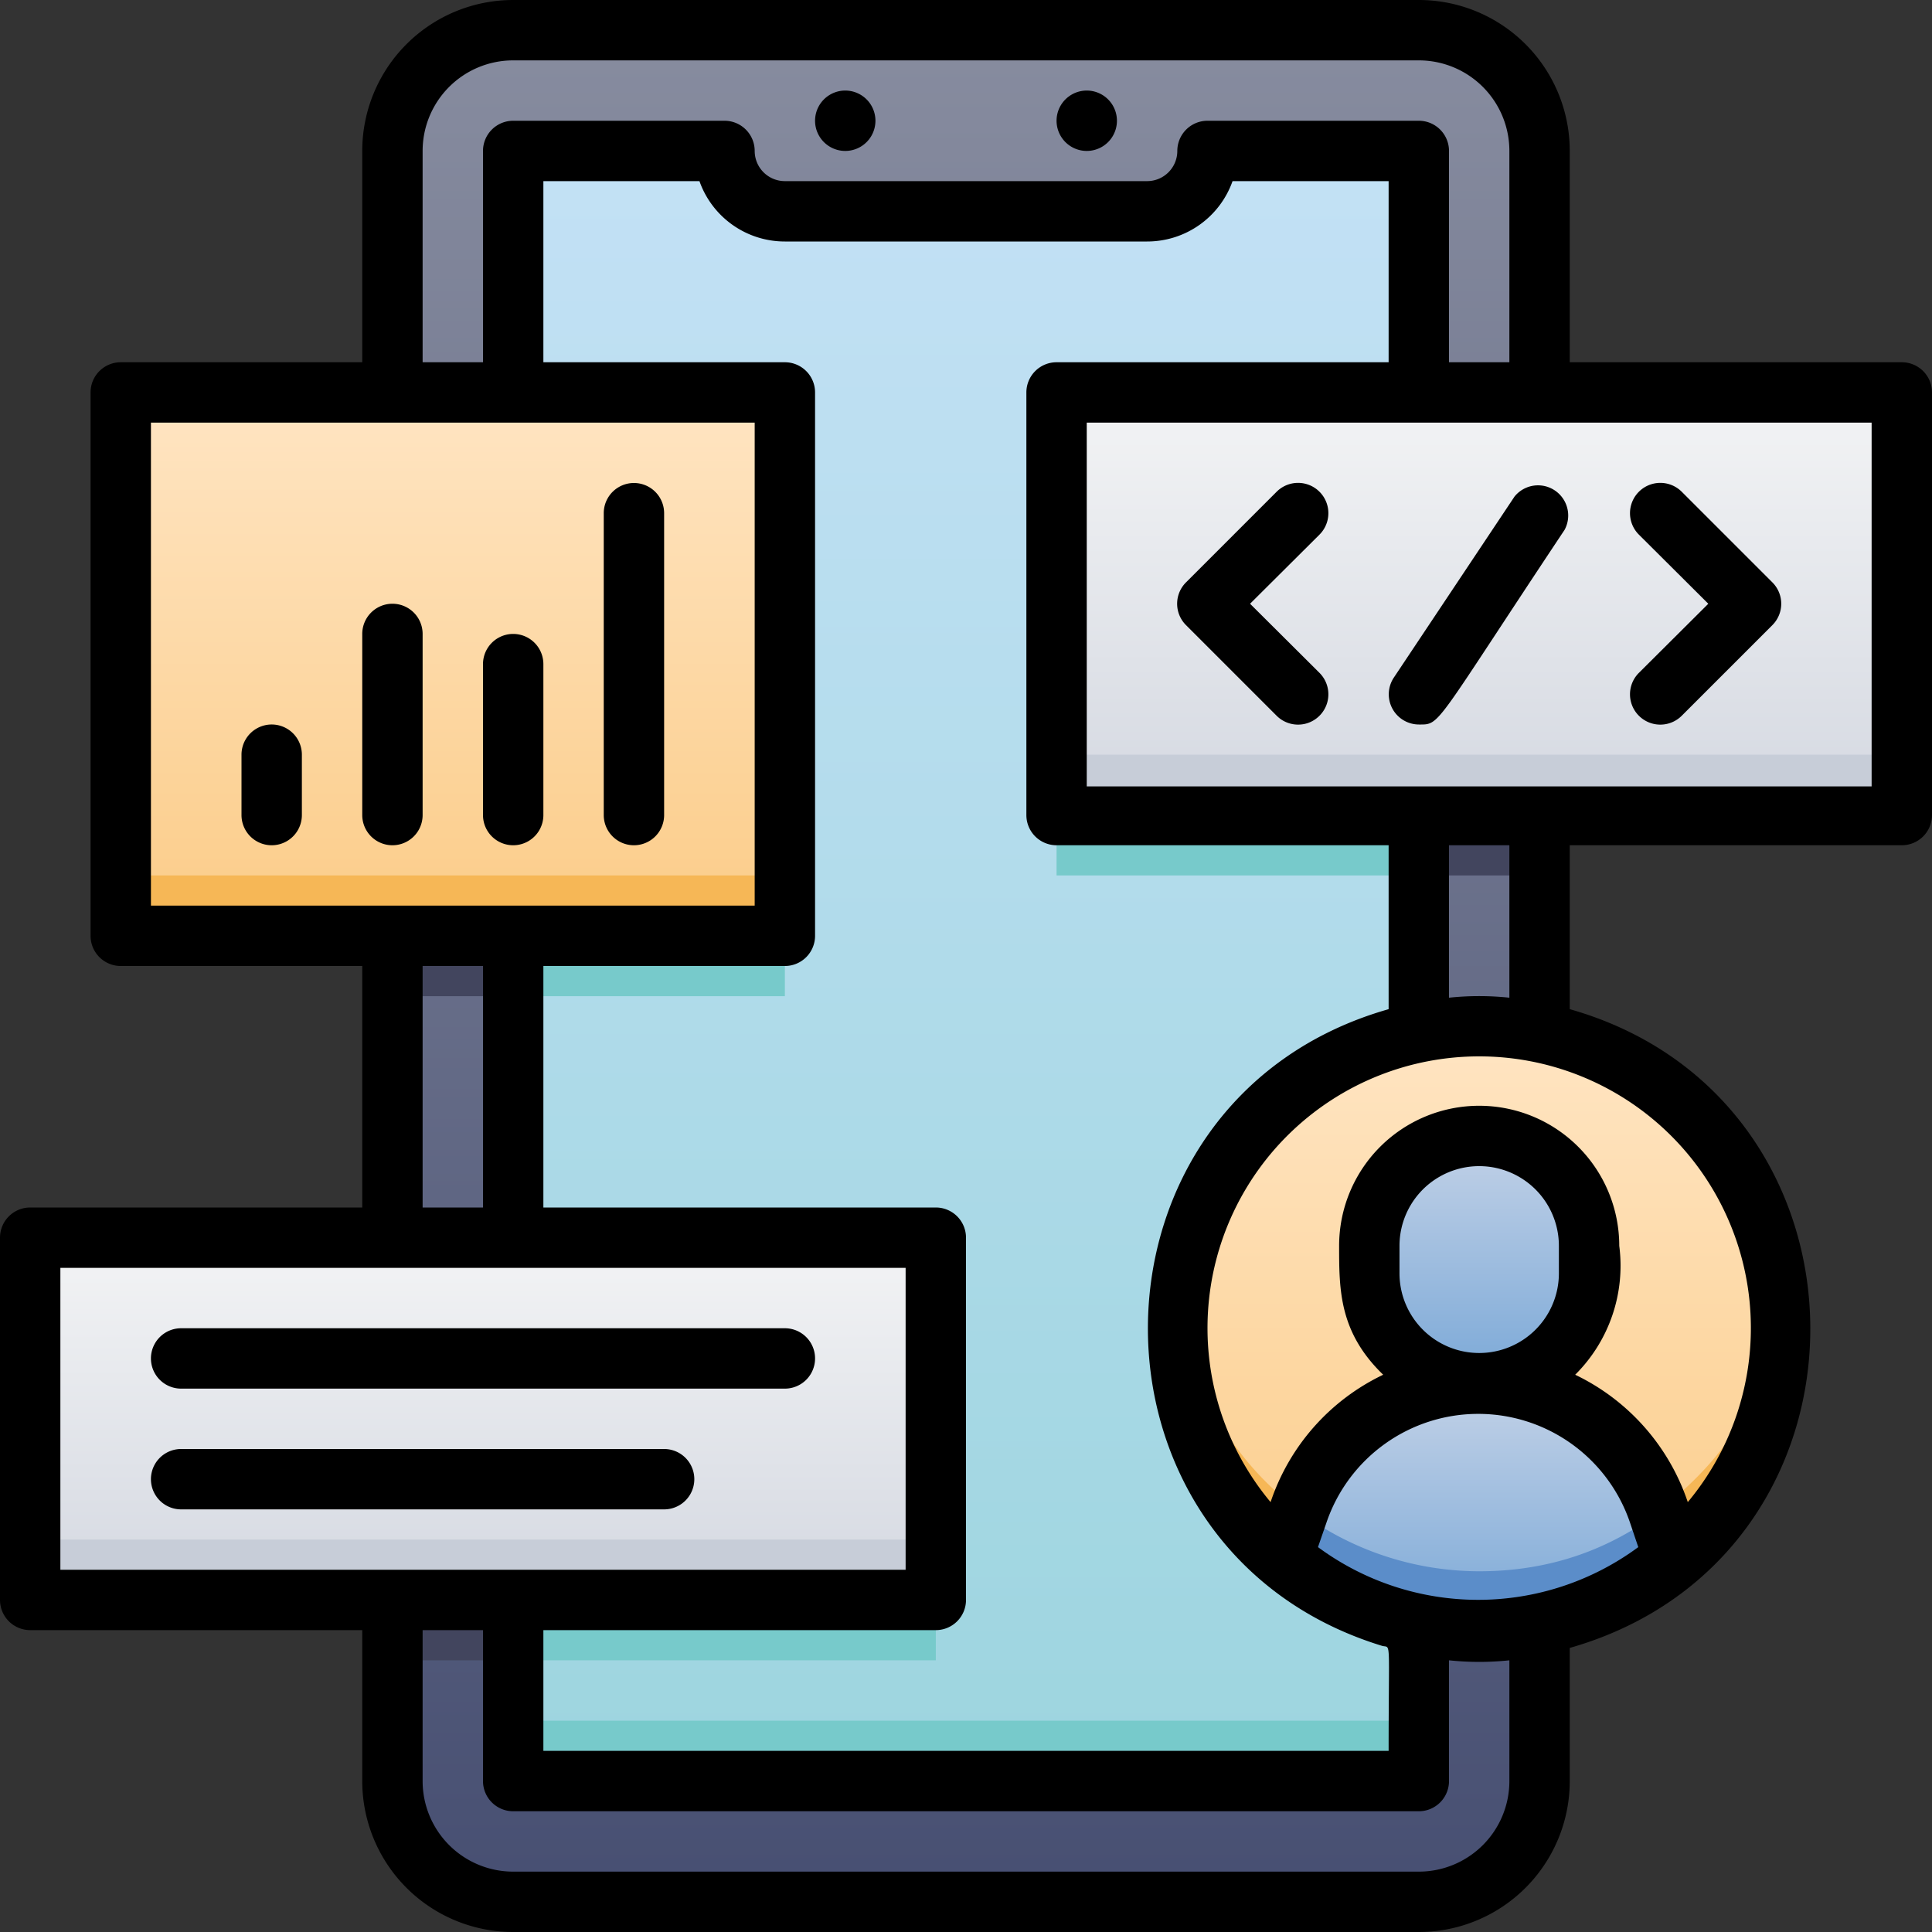 <svg xmlns="http://www.w3.org/2000/svg" xmlns:xlink="http://www.w3.org/1999/xlink" viewBox="0 0 64 64"><rect x="0" y="0" width="64" height="64" fill="#333333" stroke="none"/><defs><style>.cls-1{fill:url(#linear-gradient);}.cls-2{fill:url(#linear-gradient-2);}.cls-3{fill:#77cacb;}.cls-4{fill:url(#linear-gradient-3);}.cls-5{fill:url(#linear-gradient-4);}.cls-6{fill:url(#linear-gradient-5);}.cls-7{fill:url(#linear-gradient-6);}.cls-8{fill:#c7cdd8;}.cls-9{fill:#42455e;}.cls-10{fill:url(#linear-gradient-7);}.cls-11{fill:url(#linear-gradient-8);}.cls-12{fill:#f6b756;}.cls-13{fill:#5b8dc9;}</style><linearGradient id="linear-gradient" x1="32" y1="63" x2="32" y2="1" gradientUnits="userSpaceOnUse"><stop offset="0" stop-color="#474f72"/><stop offset="1" stop-color="#878c9f"/></linearGradient><linearGradient id="linear-gradient-2" x1="32" y1="59" x2="32" y2="5" gradientUnits="userSpaceOnUse"><stop offset="0" stop-color="#9dd5df"/><stop offset="1" stop-color="#c3e1f5"/></linearGradient><linearGradient id="linear-gradient-3" x1="49" y1="54" x2="49" y2="34" gradientUnits="userSpaceOnUse"><stop offset="0" stop-color="#fbcc88"/><stop offset="1" stop-color="#ffe5c3"/></linearGradient><linearGradient id="linear-gradient-4" x1="49" y1="45.82" x2="49" y2="37.64" gradientUnits="userSpaceOnUse"><stop offset="0" stop-color="#7aa8d7"/><stop offset="1" stop-color="#c3d2e7"/></linearGradient><linearGradient id="linear-gradient-5" y1="53.99" y2="45.83" xlink:href="#linear-gradient-4"/><linearGradient id="linear-gradient-6" x1="16" y1="53" x2="16" y2="41" gradientUnits="userSpaceOnUse"><stop offset="0" stop-color="#d4d8e1"/><stop offset="1" stop-color="#f3f4f5"/></linearGradient><linearGradient id="linear-gradient-7" x1="49" y1="27" x2="49" y2="13" xlink:href="#linear-gradient-6"/><linearGradient id="linear-gradient-8" x1="15" y1="31" x2="15" y2="13" xlink:href="#linear-gradient-3"/></defs><title>User Experience</title><g id="User_Experience" data-name="User Experience"><rect class="cls-1" x="13" y="1" width="38" height="62" rx="4"/><path class="cls-2" d="M47,5V59H17V5h7a2,2,0,0,0,2,2H38a2,2,0,0,0,2-2Z"/><rect class="cls-3" x="17" y="57" width="30" height="2"/><circle class="cls-4" cx="49" cy="44" r="10"/><path class="cls-5" d="M49,45.82a3.64,3.64,0,0,1-3.64-3.64v-.91a3.64,3.64,0,0,1,7.28,0v.91A3.64,3.64,0,0,1,49,45.82Z"/><path class="cls-6" d="M55.48,51.61a10,10,0,0,1-13,0l.5-1.48A6.31,6.31,0,0,1,55,50.05S55.47,51.58,55.48,51.61Z"/><rect class="cls-7" x="1" y="41" width="30" height="12"/><rect class="cls-8" x="1" y="51" width="30" height="2"/><rect class="cls-9" x="13" y="53" width="4" height="2"/><rect class="cls-3" x="17" y="53" width="14" height="2"/><rect class="cls-10" x="35" y="13" width="28" height="14"/><rect class="cls-8" x="35" y="25" width="28" height="2"/><rect class="cls-9" x="47" y="27" width="4" height="2"/><rect class="cls-3" x="35" y="27" width="12" height="2"/><rect class="cls-11" x="4" y="13" width="22" height="18"/><rect class="cls-12" x="4" y="29" width="22" height="2"/><rect class="cls-9" x="13" y="31" width="4" height="2"/><rect class="cls-3" x="17" y="31" width="9" height="2"/><path class="cls-12" d="M43.05,50.05s-.52,1.53-.53,1.56A10,10,0,0,1,39.05,43,10,10,0,0,0,43.05,50.05Z"/><path class="cls-12" d="M55.48,51.61,55,50.13c-.1-.3,3.47-2.12,4-7.11A10,10,0,0,1,55.48,51.61Z"/><path class="cls-13" d="M55.48,51.61a10,10,0,0,1-13,0s.51-1.53.53-1.56a10,10,0,0,0,6,2c4,0,5.89-2.13,6-1.87Z"/><path d="M29,4a1,1,0,0,0-2,0A1,1,0,0,0,29,4Z"/><path d="M37,4a1,1,0,0,0-2,0A1,1,0,0,0,37,4Z"/><path d="M63,12H52V5a5,5,0,0,0-5-5H17a5,5,0,0,0-5,5v7H4a1,1,0,0,0-1,1V31a1,1,0,0,0,1,1h8v8H1a1,1,0,0,0-1,1V53a1,1,0,0,0,1,1H12v5a5,5,0,0,0,5,5H47a5,5,0,0,0,5-5V54.59c10.67-3.05,10.58-18.16,0-21.16V28H63a1,1,0,0,0,1-1V13A1,1,0,0,0,63,12ZM14,5a3,3,0,0,1,3-3H47a3,3,0,0,1,3,3v7H48V5a1,1,0,0,0-1-1H40a1,1,0,0,0-1,1,1,1,0,0,1-1,1H26a1,1,0,0,1-1-1,1,1,0,0,0-1-1H17a1,1,0,0,0-1,1v7H14Zm21,7a1,1,0,0,0-1,1V27a1,1,0,0,0,1,1H46v5.43c-10.54,3-10.65,17.89-.22,21.09.31.09.22-.37.22,3.48H18V54H31a1,1,0,0,0,1-1V41a1,1,0,0,0-1-1H18V32h8a1,1,0,0,0,1-1V13a1,1,0,0,0-1-1H18V6h5.17A3,3,0,0,0,26,8H38a3,3,0,0,0,2.83-2H46v6ZM51.64,42.18a2.64,2.64,0,1,1-5.28,0v-.91a2.64,2.64,0,0,1,5.28,0ZM54,50.45l.27.8a8.93,8.93,0,0,1-10.61,0l.28-.81A5.31,5.31,0,0,1,54,50.45ZM5,14H25V30H5Zm9,18h2v8H14ZM2,42H30V52H2ZM47,62H17a3,3,0,0,1-3-3V54h2v5a1,1,0,0,0,1,1H47a1,1,0,0,0,1-1V55a9.55,9.55,0,0,0,2,0v4A3,3,0,0,1,47,62Zm8.91-12.24a7.23,7.23,0,0,0-3.73-4.22,5.09,5.09,0,0,0,1.46-4.27,4.64,4.64,0,0,0-9.28,0c0,1.46,0,2.86,1.46,4.27a7.2,7.2,0,0,0-3.73,4.22,9,9,0,1,1,13.82,0ZM50,33.05a9.55,9.55,0,0,0-2,0V28h2Zm12-7H36V14H62Z"/><path d="M22,48H6a1,1,0,0,0,0,2H22A1,1,0,0,0,22,48Z"/><path d="M6,46H26a1,1,0,0,0,0-2H6A1,1,0,0,0,6,46Z"/><path d="M14,27V21a1,1,0,0,0-2,0v6A1,1,0,0,0,14,27Z"/><path d="M8,25v2a1,1,0,0,0,2,0V25A1,1,0,0,0,8,25Z"/><path d="M18,27V22a1,1,0,0,0-2,0v5A1,1,0,0,0,18,27Z"/><path d="M22,27V17a1,1,0,0,0-2,0V27A1,1,0,0,0,22,27Z"/><path d="M42.29,16.29l-3,3a1,1,0,0,0,0,1.42l3,3a1,1,0,0,0,1.42-1.42L41.41,20l2.3-2.29A1,1,0,0,0,42.29,16.29Z"/><path d="M55.71,23.71l3-3a1,1,0,0,0,0-1.42l-3-3a1,1,0,0,0-1.42,1.42L56.59,20l-2.3,2.29A1,1,0,0,0,55.71,23.71Z"/><path d="M46.17,22.45A1,1,0,0,0,47,24c.73,0,.46.12,4.83-6.45a1,1,0,0,0-1.66-1.1Z"/></g></svg>
